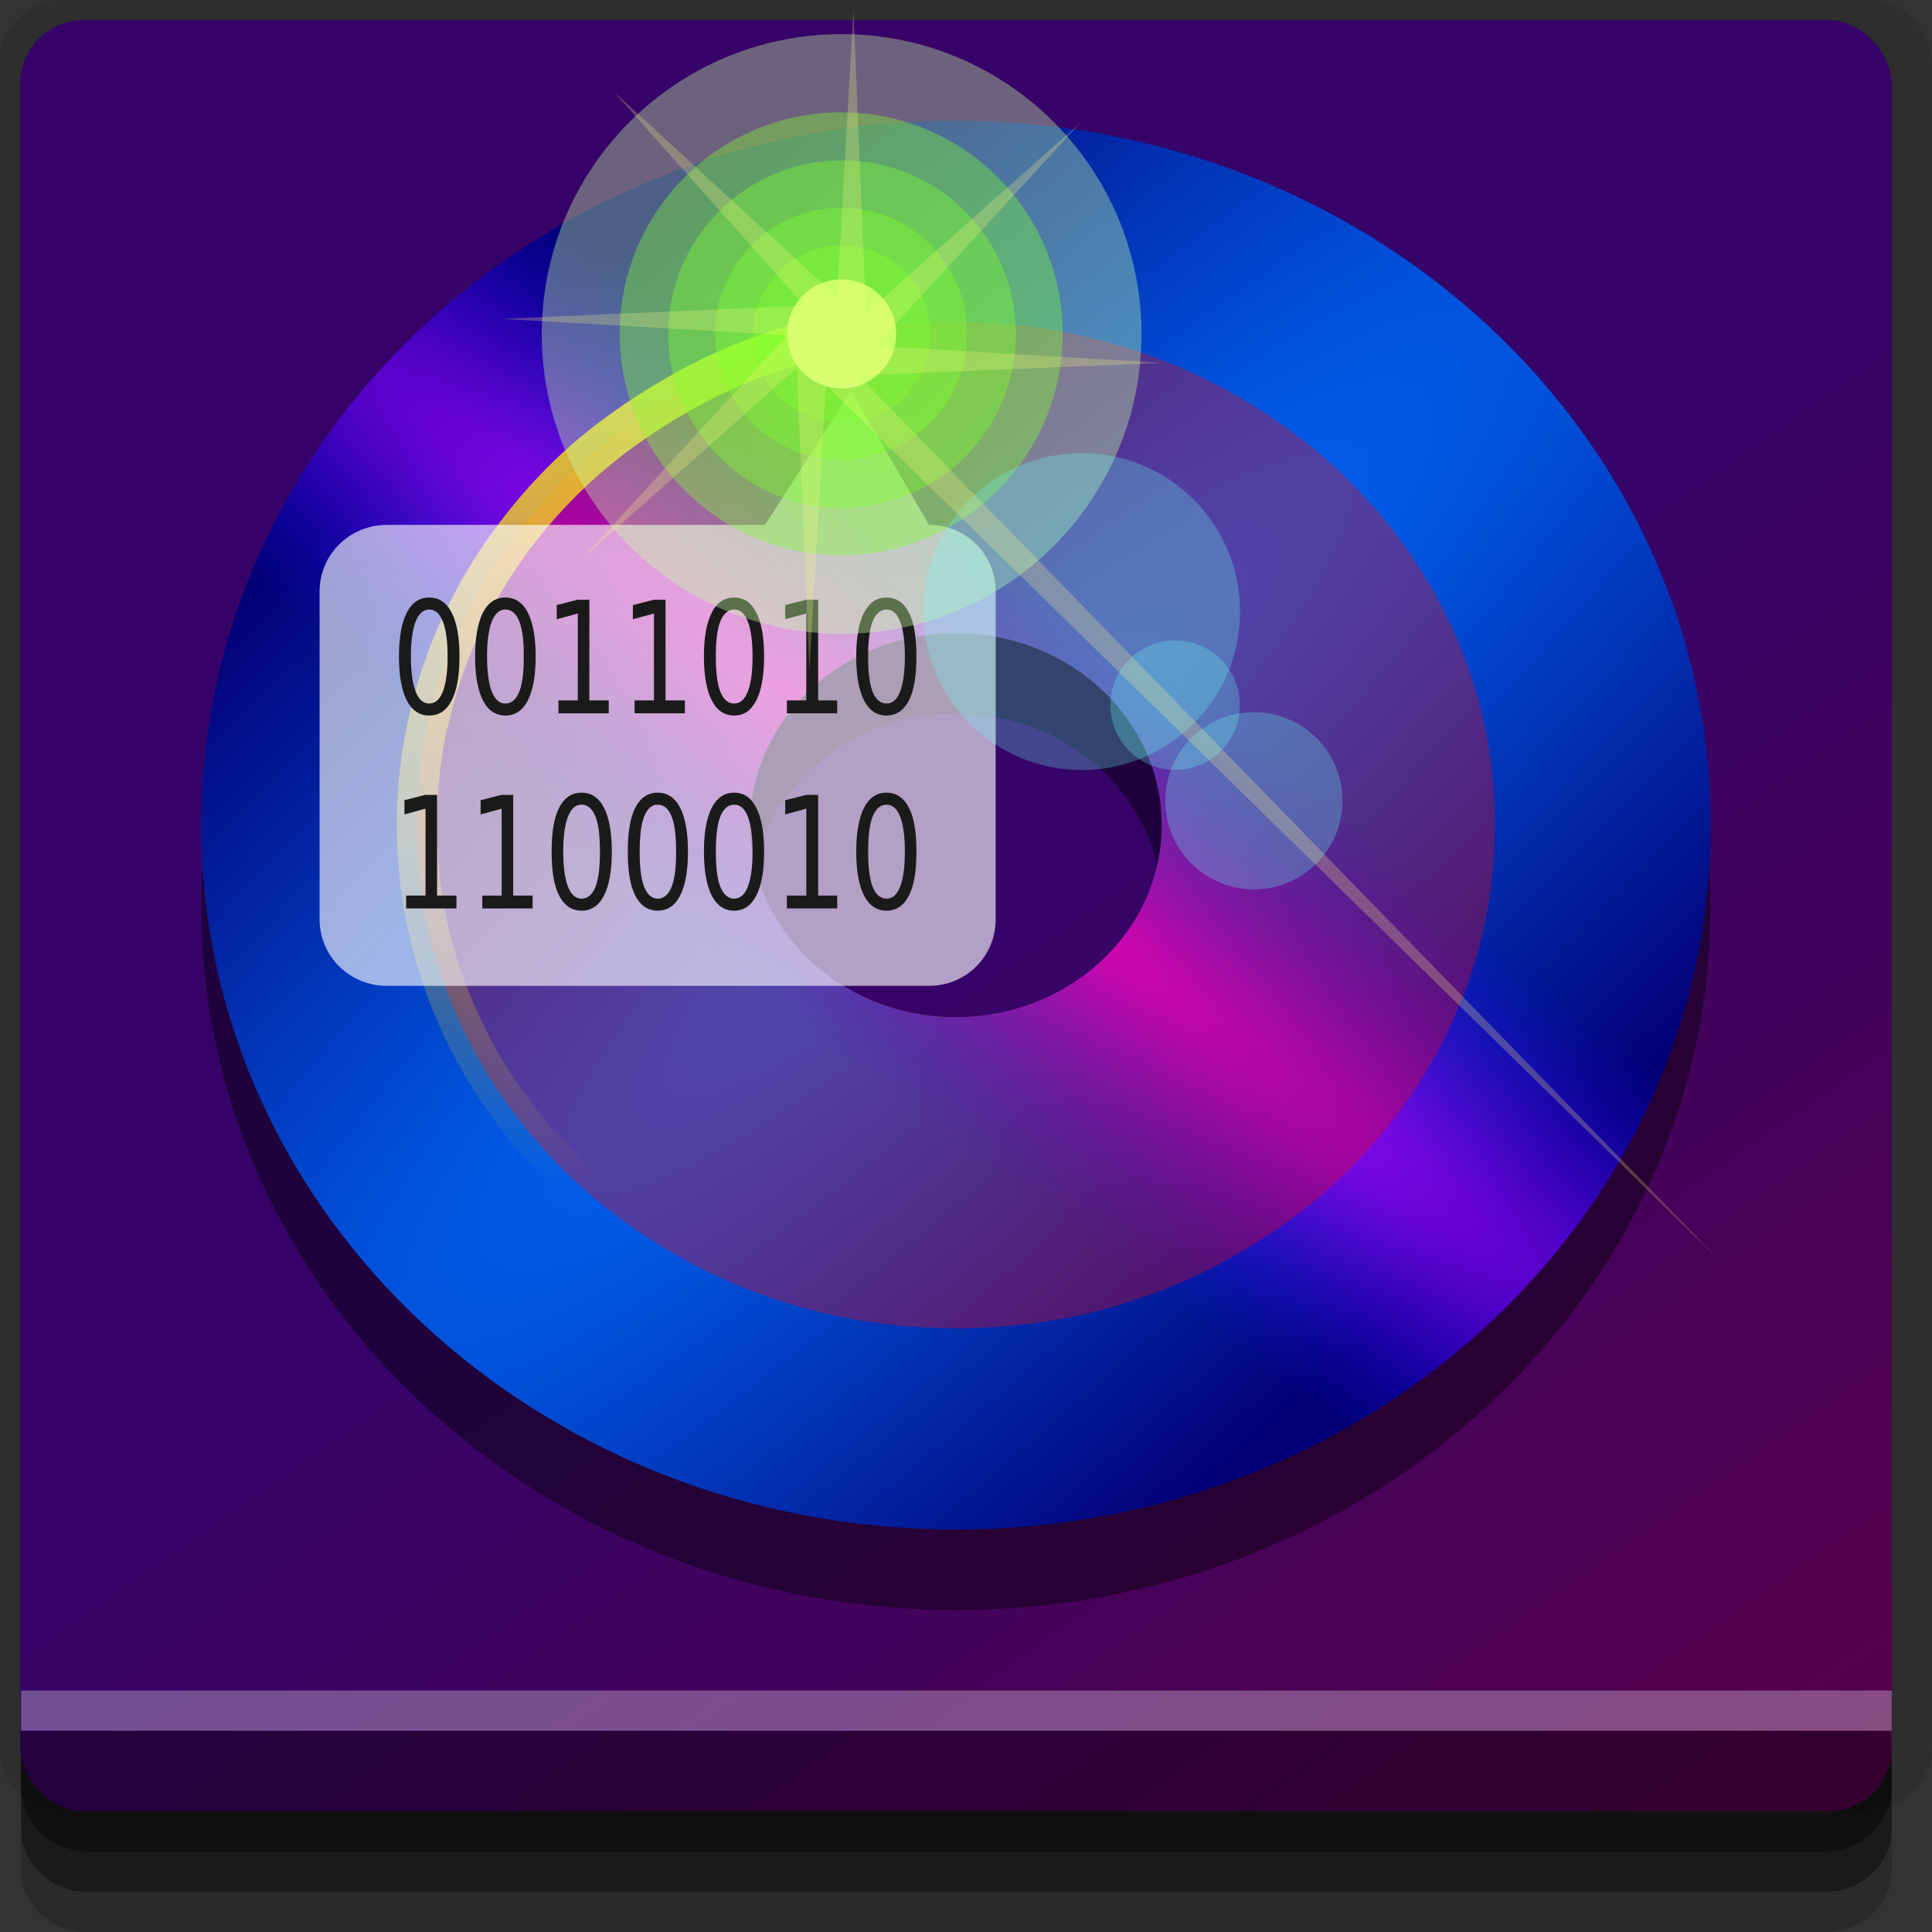 <?xml version="1.0" encoding="UTF-8" standalone="no"?>
<!-- Created with Inkscape (http://www.inkscape.org/) -->

<svg
   xmlns:dc="http://purl.org/dc/elements/1.1/"
   xmlns:cc="http://creativecommons.org/ns#"
   xmlns:rdf="http://www.w3.org/1999/02/22-rdf-syntax-ns#"
   xmlns:svg="http://www.w3.org/2000/svg"
   xmlns="http://www.w3.org/2000/svg"
   xmlns:xlink="http://www.w3.org/1999/xlink"
   xmlns:sodipodi="http://sodipodi.sourceforge.net/DTD/sodipodi-0.dtd"
   xmlns:inkscape="http://www.inkscape.org/namespaces/inkscape"
   width="96"
   height="96"
   id="svg2"
   version="1.1"
   inkscape:version="0.48.4 r9939"
   sodipodi:docname="dvdrip.svg">
  <rect width="100%" height="100%" fill="#333333" stroke="none"/>
  <defs
     id="defs4">
    <linearGradient
       inkscape:collect="always"
       id="linearGradient3848">
      <stop
         style="stop-color:#f7e214;stop-opacity:1;"
         offset="0"
         id="stop3850" />
      <stop
         style="stop-color:#f7e214;stop-opacity:0;"
         offset="1"
         id="stop3852" />
    </linearGradient>
    <linearGradient
       id="linearGradient3777">
      <stop
         id="stop3779"
         offset="0"
         style="stop-color:#e000ff;stop-opacity:1;" />
      <stop
         id="stop3781"
         offset="1"
         style="stop-color:#0009ff;stop-opacity:0;" />
    </linearGradient>
    <linearGradient
       id="linearGradient3766">
      <stop
         style="stop-color:#360468;stop-opacity:1;"
         offset="0"
         id="stop3768" />
      <stop
         style="stop-color:#58004a;stop-opacity:1;"
         offset="1"
         id="stop3770" />
    </linearGradient>
    <linearGradient
       inkscape:collect="always"
       xlink:href="#linearGradient3766"
       id="linearGradient3772"
       x1="35"
       y1="1007.362"
       x2="0"
       y2="957.362"
       gradientUnits="userSpaceOnUse"
       gradientTransform="translate(-95,-2003.724)" />
    <radialGradient
       inkscape:collect="always"
       xlink:href="#linearGradient3796"
       id="radialGradient3791"
       gradientUnits="userSpaceOnUse"
       gradientTransform="matrix(-3.959,3.695,0.868,0.81,193.456,782.575)"
       cx="47.5"
       cy="48.5"
       fx="47.5"
       fy="48.5"
       r="27.5" />
    <linearGradient
       id="linearGradient3796">
      <stop
         style="stop-color:#006fff;stop-opacity:1;"
         offset="0"
         id="stop3798" />
      <stop
         style="stop-color:#030077;stop-opacity:1;"
         offset="1"
         id="stop3800" />
    </linearGradient>
    <radialGradient
       inkscape:collect="always"
       xlink:href="#linearGradient3777"
       id="radialGradient3783"
       gradientUnits="userSpaceOnUse"
       gradientTransform="matrix(-2.793,-2.171,-0.273,0.364,193.395,1082.862)"
       cx="47.5"
       cy="48.5"
       fx="47.5"
       fy="48.5"
       r="27.5" />
    <linearGradient
       inkscape:collect="always"
       xlink:href="#linearGradient3848"
       id="linearGradient3854"
       x1="50"
       y1="967.362"
       x2="55"
       y2="1012.362"
       gradientUnits="userSpaceOnUse" />
  </defs>
  <sodipodi:namedview
     id="base"
     pagecolor="#ffffff"
     bordercolor="#666666"
     borderopacity="1.0"
     inkscape:pageopacity="0.0"
     inkscape:pageshadow="2"
     inkscape:zoom="5.90625"
     inkscape:cx="58.273152"
     inkscape:cy="70.331771"
     inkscape:document-units="px"
     inkscape:current-layer="layer1"
     showgrid="true"
     inkscape:snap-page="true"
     inkscape:snap-global="false"
     inkscape:snap-center="true"
     inkscape:snap-object-midpoints="false"
     showguides="true"
     inkscape:guide-bbox="true"
     inkscape:snap-bbox="true"
     inkscape:object-paths="true"
     inkscape:object-nodes="true"
     inkscape:window-width="1305"
     inkscape:window-height="744"
     inkscape:window-x="61"
     inkscape:window-y="24"
     inkscape:window-maximized="1"
     inkscape:snap-midpoints="false"
     inkscape:snap-grids="true"
     inkscape:snap-to-guides="false">
    <inkscape:grid
       type="xygrid"
       id="grid3002"
       empspacing="5"
       visible="true"
       enabled="true"
       snapvisiblegridlinesonly="true" />
  </sodipodi:namedview>
  <g
     inkscape:label="Layer 1"
     inkscape:groupmode="layer"
     id="layer1"
     transform="translate(0,-956.362)">
    <rect
       style="fill:#ffffff;fill-opacity:0;fill-rule:nonzero;stroke:none"
       id="rect3775"
       width="96"
       height="96"
       x="0"
       y="956.362"
       ry="0" />
    <path
       style="fill:#000000;fill-opacity:0.096;fill-rule:nonzero;stroke:none"
       d="m 3.353,956.307 c -1.884,0 -3.411,1.432 -3.411,3.198 l 0,83.659 c 0,1.766 1.527,3.198 3.411,3.198 l 89.236,0 c 1.884,0 3.411,-1.432 3.411,-3.198 l 0,-83.659 c 0,-1.766 -1.527,-3.198 -3.411,-3.198 z"
       id="rect3772"
       inkscape:connector-curvature="0"
       sodipodi:nodetypes="sssssssss" />
    <path
       style="fill:#000000;fill-opacity:0.187;fill-rule:nonzero;stroke:none"
       d="m 1.046,1041.807 0,7.422 c 0,1.739 1.462,3.134 3.285,3.134 l 86.384,0 c 1.823,0 3.285,-1.395 3.285,-3.134 l 0,-7.422 -92.954,0 z"
       id="rect3785"
       inkscape:connector-curvature="0" />
    <path
       style="fill:#000000;fill-opacity:0.384;fill-rule:nonzero;stroke:none"
       d="m 1.046,1041.807 0,5.381 c 0,1.762 1.462,3.175 3.285,3.175 l 86.384,0 c 1.823,0 3.285,-1.413 3.285,-3.175 l 0,-5.381 -92.954,0 z"
       id="rect3783"
       inkscape:connector-curvature="0" />
    <rect
       style="fill:url(#linearGradient3772);fill-opacity:1;fill-rule:nonzero;stroke:none"
       id="rect2985-2"
       width="93"
       height="89"
       x="-94"
       y="-1046.362"
       ry="3.151"
       transform="scale(-1,-1)" />
    <path
       style="fill:#000000;fill-opacity:0.384;fill-rule:nonzero;stroke:none"
       d="m 1,1042.362 0.046,2.746 c 0.03,1.806 1.462,3.254 3.285,3.254 l 86.384,0 c 1.823,0 3.285,-1.448 3.285,-3.254 l -0.046,-2.746 z"
       id="rect3781"
       inkscape:connector-curvature="0"
       sodipodi:nodetypes="csssscc" />
    <rect
       style="fill:#ffffff;fill-opacity:0.3;fill-rule:nonzero;stroke:none"
       id="rect3770"
       width="92.954"
       height="2"
       x="1.046"
       y="1040.362" />
    <path
       inkscape:connector-curvature="0"
       id="path3787"
       d="M 47.5,966.362 C 68.211,966.362 85,982.032 85,1001.362 c 0,19.33 -16.789,35 -37.5,35 -20.711,0 -37.5,-15.67 -37.5,-35 0,-19.33 16.789,-35 37.5,-35 z m 0,25.455 c -5.648,0 -10.227,4.274 -10.227,9.546 0,5.272 4.579,9.545 10.227,9.545 5.648,0 10.227,-4.274 10.227,-9.545 0,-5.272 -4.579,-9.546 -10.227,-9.546 z"
       style="fill:#000000;fill-opacity:0.425;fill-rule:nonzero;stroke:none" />
    <path
       style="fill:url(#radialGradient3791);fill-opacity:1;fill-rule:nonzero;stroke:none"
       d="M 47.5,962.362 C 68.211,962.362 85,978.032 85,997.362 85,1016.692 68.211,1032.362 47.5,1032.362 26.789,1032.362 10,1016.692 10,997.362 10,978.032 26.789,962.362 47.5,962.362 z m 0,25.455 c -5.648,0 -10.227,4.274 -10.227,9.546 0,5.272 4.579,9.545 10.227,9.545 5.648,0 10.227,-4.274 10.227,-9.545 0,-5.272 -4.579,-9.546 -10.227,-9.546 z"
       id="path3006"
       inkscape:connector-curvature="0" />
    <path
       inkscape:connector-curvature="0"
       id="path3007"
       d="M 47.5,962.362 C 68.211,962.362 85,978.032 85,997.362 85,1016.692 68.211,1032.362 47.5,1032.362 26.789,1032.362 10,1016.692 10,997.362 10,978.032 26.789,962.362 47.5,962.362 z m 0,25.455 c -5.648,0 -10.227,4.274 -10.227,9.546 0,5.272 4.579,9.545 10.227,9.545 5.648,0 10.227,-4.274 10.227,-9.545 0,-5.272 -4.579,-9.546 -10.227,-9.546 z"
       style="fill:url(#radialGradient3783);fill-opacity:1;fill-rule:nonzero;stroke:none" />
    <path
       style="fill:#ff0009;fill-opacity:0.315;fill-rule:nonzero;stroke:none"
       d="m 47.5,972.362 c -1.849,0 -3.663,0.167 -5.406,0.5 -1.744,0.333 -3.429,0.836 -5.031,1.469 -1.602,0.633 -3.107,1.414 -4.531,2.312 -1.425,0.899 -2.757,1.9 -3.969,3.031 -1.212,1.131 -2.319,2.389 -3.281,3.719 -0.962,1.33 -1.791,2.755 -2.469,4.25 -0.678,1.495 -1.206,3.06 -1.562,4.688 -0.357,1.627 -0.531,3.305 -0.531,5.031 0,1.726 0.175,3.404 0.531,5.031 0.357,1.627 0.885,3.192 1.562,4.688 0.678,1.496 1.506,2.92 2.469,4.25 0.962,1.33 2.07,2.588 3.281,3.719 1.212,1.131 2.544,2.133 3.969,3.031 1.425,0.899 2.929,1.68 4.531,2.312 1.602,0.633 3.288,1.136 5.031,1.469 1.744,0.333 3.557,0.5 5.406,0.5 1.849,0 3.663,-0.167 5.406,-0.5 1.744,-0.333 3.429,-0.836 5.031,-1.469 1.602,-0.632 3.107,-1.414 4.531,-2.312 1.425,-0.898 2.757,-1.9 3.969,-3.031 1.212,-1.131 2.319,-2.389 3.281,-3.719 0.962,-1.33 1.791,-2.755 2.469,-4.25 0.678,-1.495 1.206,-3.06 1.562,-4.688 0.357,-1.627 0.531,-3.305 0.531,-5.031 0,-1.726 -0.175,-3.404 -0.531,-5.031 -0.357,-1.627 -0.885,-3.192 -1.562,-4.688 -0.678,-1.495 -1.506,-2.92 -2.469,-4.25 -0.962,-1.33 -2.07,-2.588 -3.281,-3.719 -1.212,-1.131 -2.544,-2.133 -3.969,-3.031 -1.425,-0.899 -2.929,-1.68 -4.531,-2.312 -1.602,-0.633 -3.288,-1.136 -5.031,-1.469 -1.744,-0.333 -3.557,-0.5 -5.406,-0.5 z m 0,15.469 c 5.648,0 10.219,4.259 10.219,9.531 0,5.272 -4.57,9.531 -10.219,9.531 -5.648,0 -10.219,-4.259 -10.219,-9.531 0,-5.272 4.57,-9.531 10.219,-9.531 z"
       id="path3058"
       inkscape:connector-curvature="0" />
    <path
       style="font-size:medium;font-style:normal;font-variant:normal;font-weight:normal;font-stretch:normal;text-indent:0;text-align:start;text-decoration:none;line-height:normal;letter-spacing:normal;word-spacing:normal;text-transform:none;direction:ltr;block-progression:tb;writing-mode:lr-tb;text-anchor:start;baseline-shift:baseline;color:#000000;fill:url(#linearGradient3854);fill-opacity:1;stroke:none;stroke-width:2;marker:none;visibility:visible;display:inline;overflow:visible;enable-background:accumulate;font-family:Sans;-inkscape-font-specification:Sans"
       d="m 41.906,971.875 c -1.809,0.346 -3.562,0.877 -5.219,1.531 -1.665,0.657 -3.215,1.478 -4.688,2.406 -1.47,0.927 -2.861,1.945 -4.125,3.125 -1.26,1.176 -2.406,2.492 -3.406,3.875 -1.001,1.384 -1.857,2.849 -2.562,4.406 -0.705,1.556 -1.253,3.208 -1.625,4.906 -0.373,1.701 -0.562,3.457 -0.562,5.25 0,1.793 0.19,3.518 0.562,5.219 0.372,1.698 0.92,3.35 1.625,4.906 0.706,1.557 1.561,3.022 2.562,4.406 1,1.383 2.147,2.699 3.406,3.875 1.264,1.18 2.655,2.229 4.125,3.156 1.472,0.928 3.023,1.718 4.688,2.375 a 1,1 0 1 0 0.75,-1.844 c -1.539,-0.608 -2.998,-1.35 -4.375,-2.219 -1.379,-0.87 -2.653,-1.855 -3.812,-2.938 -1.163,-1.086 -2.232,-2.285 -3.156,-3.562 -0.923,-1.276 -1.725,-2.66 -2.375,-4.094 -0.65,-1.435 -1.159,-2.912 -1.5,-4.469 -0.341,-1.554 -0.5,-3.154 -0.5,-4.812 0,-1.658 0.159,-3.29 0.5,-4.844 L 22.25,992.5 c 0.341,-1.543 0.824,-3.015 1.469,-4.438 0.65,-1.434 1.452,-2.818 2.375,-4.094 0.924,-1.277 1.993,-2.476 3.156,-3.562 l 0.031,-0.031 c 1.151,-1.07 2.415,-2.013 3.781,-2.875 1.377,-0.869 2.836,-1.642 4.375,-2.25 1.548,-0.611 3.166,-1.086 4.844,-1.406 a 1.002,1.002 0 1 0 -0.375,-1.969 z"
       id="path3834"
       inkscape:connector-curvature="0" />
    <path
       style="fill:#ffffff;fill-opacity:0.621;fill-rule:nonzero;stroke:none"
       d="m 19.224,982.443 c -1.846,0 -3.344,1.466 -3.344,3.312 l 0,16.281 c 0,1.846 1.497,3.312 3.344,3.312 l 26.938,0 c 1.846,0 3.312,-1.466 3.312,-3.312 l 0,-16.281 c 0,-1.846 -1.466,-3.312 -3.312,-3.312 l -3.877,-6.666 -4.266,6.666 z"
       id="rect3943"
       inkscape:connector-curvature="0"
       sodipodi:nodetypes="ssssssssccs" />
    <path
       style="font-size:11px;font-style:normal;font-variant:normal;font-weight:normal;font-stretch:normal;text-align:end;line-height:125%;letter-spacing:0px;word-spacing:0px;text-anchor:end;fill:#1a1a1a;fill-opacity:1;stroke:none;font-family:mry_KacstQurn;-inkscape-font-specification:mry_KacstQurn"
       d="m 21.328,986.054 c -0.486,1e-5 -0.857,0.247 -1.115,0.749 -0.255,0.5 -0.389,1.227 -0.389,2.182 0,0.952 0.133,1.679 0.389,2.182 0.257,0.5 0.629,0.749 1.115,0.749 0.486,0 0.859,-0.249 1.115,-0.749 0.257,-0.502 0.389,-1.23 0.389,-2.182 -3e-6,-0.954 -0.131,-1.682 -0.389,-2.182 -0.256,-0.502 -0.629,-0.749 -1.115,-0.749 z m 3.784,0 c -0.486,1e-5 -0.857,0.247 -1.115,0.749 -0.255,0.5 -0.389,1.227 -0.389,2.182 0,0.952 0.133,1.679 0.389,2.182 0.257,0.5 0.629,0.749 1.115,0.749 0.486,0 0.859,-0.249 1.115,-0.749 0.257,-0.502 0.389,-1.23 0.389,-2.182 -4e-6,-0.954 -0.131,-1.682 -0.389,-2.182 -0.256,-0.502 -0.629,-0.749 -1.115,-0.749 z m 11.369,0 c -0.486,1e-5 -0.857,0.247 -1.115,0.749 -0.256,0.5 -0.389,1.227 -0.389,2.182 0,0.952 0.133,1.679 0.389,2.182 0.257,0.5 0.629,0.749 1.115,0.749 0.486,0 0.843,-0.249 1.098,-0.749 0.257,-0.502 0.389,-1.23 0.389,-2.182 -3e-6,-0.954 -0.131,-1.682 -0.389,-2.182 -0.256,-0.502 -0.612,-0.749 -1.098,-0.749 z m 7.568,0 c -0.486,1e-5 -0.857,0.247 -1.115,0.749 -0.255,0.5 -0.389,1.227 -0.389,2.182 0,0.952 0.133,1.679 0.389,2.182 0.257,0.5 0.629,0.749 1.115,0.749 0.486,0 0.859,-0.249 1.115,-0.749 0.257,-0.502 0.372,-1.23 0.372,-2.182 -3e-6,-0.954 -0.114,-1.682 -0.372,-2.182 -0.256,-0.502 -0.629,-0.749 -1.115,-0.749 z m -15.355,0.11 -1.03,0.264 0,0.705 1.047,-0.286 0,4.319 -0.963,0 0,0.639 2.5,0 0,-0.639 -0.963,0 0,-5.002 -0.591,0 z m 3.801,0 -1.047,0.264 0,0.705 1.047,-0.286 0,4.319 -0.963,0 0,0.639 2.5,0 0,-0.639 -0.963,0 0,-5.002 -0.574,0 z m 7.568,0 -1.047,0.264 0,0.705 1.047,-0.286 0,4.319 -0.963,0 0,0.639 2.5,0 0,-0.639 -0.946,0 0,-5.002 -0.591,0 z m -18.734,0.485 c 0.304,10e-6 0.525,0.206 0.676,0.595 0.153,0.386 0.236,0.963 0.236,1.741 -2e-6,0.775 -0.084,1.352 -0.236,1.741 -0.151,0.386 -0.372,0.595 -0.676,0.595 -0.302,0 -0.523,-0.209 -0.676,-0.595 -0.151,-0.389 -0.236,-0.966 -0.236,-1.741 -2e-6,-0.778 0.086,-1.355 0.236,-1.741 0.153,-0.389 0.374,-0.595 0.676,-0.595 z m 3.784,0 c 0.304,10e-6 0.542,0.206 0.693,0.595 0.153,0.386 0.22,0.963 0.22,1.741 -10e-7,0.775 -0.067,1.352 -0.22,1.741 -0.151,0.386 -0.389,0.595 -0.693,0.595 -0.302,0 -0.523,-0.209 -0.676,-0.595 -0.151,-0.389 -0.236,-0.966 -0.236,-1.741 -3e-6,-0.778 0.086,-1.355 0.236,-1.741 0.153,-0.389 0.374,-0.595 0.676,-0.595 z m 11.369,0 c 0.304,10e-6 0.525,0.206 0.676,0.595 0.153,0.386 0.236,0.963 0.236,1.741 -4e-6,0.775 -0.084,1.352 -0.236,1.741 -0.151,0.386 -0.372,0.595 -0.676,0.595 -0.302,0 -0.54,-0.209 -0.693,-0.595 -0.151,-0.389 -0.22,-0.966 -0.22,-1.741 -10e-7,-0.778 0.069,-1.355 0.22,-1.741 0.153,-0.389 0.391,-0.595 0.693,-0.595 z m 7.568,0 c 0.304,10e-6 0.525,0.206 0.676,0.595 0.153,0.386 0.236,0.963 0.236,1.741 -2e-6,0.775 -0.084,1.352 -0.236,1.741 -0.151,0.386 -0.372,0.595 -0.676,0.595 -0.302,0 -0.54,-0.209 -0.693,-0.595 -0.151,-0.389 -0.22,-0.966 -0.22,-1.741 -10e-7,-0.778 0.069,-1.355 0.22,-1.741 0.153,-0.389 0.391,-0.595 0.693,-0.595 z m -15.153,9.101 c -0.486,0 -0.857,0.247 -1.115,0.749 -0.256,0.5 -0.372,1.227 -0.372,2.182 -1e-6,0.952 0.116,1.679 0.372,2.182 0.257,0.5 0.629,0.749 1.115,0.749 0.486,0 0.859,-0.249 1.115,-0.749 0.257,-0.502 0.389,-1.23 0.389,-2.182 -4e-6,-0.954 -0.131,-1.682 -0.389,-2.182 -0.256,-0.502 -0.629,-0.749 -1.115,-0.749 z m 3.784,0 c -0.486,0 -0.857,0.247 -1.115,0.749 -0.255,0.5 -0.372,1.227 -0.372,2.182 0,0.952 0.116,1.679 0.372,2.182 0.257,0.5 0.629,0.749 1.115,0.749 0.486,0 0.859,-0.249 1.115,-0.749 0.257,-0.502 0.389,-1.23 0.389,-2.182 -3e-6,-0.954 -0.131,-1.682 -0.389,-2.182 -0.256,-0.502 -0.629,-0.749 -1.115,-0.749 z m 3.801,0 c -0.486,0 -0.857,0.247 -1.115,0.749 -0.256,0.5 -0.389,1.227 -0.389,2.182 0,0.952 0.133,1.679 0.389,2.182 0.257,0.5 0.629,0.749 1.115,0.749 0.486,0 0.843,-0.249 1.098,-0.749 0.257,-0.502 0.389,-1.23 0.389,-2.182 -3e-6,-0.954 -0.131,-1.682 -0.389,-2.182 -0.256,-0.502 -0.612,-0.749 -1.098,-0.749 z m 7.568,0 c -0.486,0 -0.857,0.247 -1.115,0.749 -0.255,0.5 -0.389,1.227 -0.389,2.182 0,0.952 0.133,1.679 0.389,2.182 0.257,0.5 0.629,0.749 1.115,0.749 0.486,0 0.859,-0.249 1.115,-0.749 0.257,-0.502 0.372,-1.23 0.372,-2.182 -3e-6,-0.954 -0.114,-1.682 -0.372,-2.182 -0.256,-0.502 -0.629,-0.749 -1.115,-0.749 z m -22.923,0.11 -1.03,0.265 0,0.705 1.047,-0.286 0,4.319 -0.963,0 0,0.639 2.5,0 0,-0.639 -0.963,0 0,-5.002 -0.591,0 z m 3.784,0 -1.03,0.265 0,0.705 1.047,-0.286 0,4.319 -0.963,0 0,0.639 2.5,0 0,-0.639 -0.963,0 0,-5.002 -0.591,0 z m 15.153,0 -1.047,0.265 0,0.705 1.047,-0.286 0,4.319 -0.963,0 0,0.639 2.5,0 0,-0.639 -0.946,0 0,-5.002 -0.591,0 z m -11.166,0.485 c 0.304,0 0.542,0.206 0.693,0.595 0.153,0.386 0.22,0.963 0.22,1.741 -2e-6,0.775 -0.067,1.352 -0.22,1.741 -0.151,0.386 -0.389,0.595 -0.693,0.595 -0.302,0 -0.523,-0.209 -0.676,-0.595 -0.151,-0.389 -0.236,-0.966 -0.236,-1.741 0,-0.778 0.086,-1.355 0.236,-1.741 0.153,-0.389 0.374,-0.595 0.676,-0.595 z m 3.784,0 c 0.304,0 0.542,0.206 0.693,0.595 0.153,0.386 0.22,0.963 0.22,1.741 -2e-6,0.775 -0.067,1.352 -0.22,1.741 -0.151,0.386 -0.389,0.595 -0.693,0.595 -0.302,0 -0.523,-0.209 -0.676,-0.595 -0.151,-0.389 -0.22,-0.966 -0.22,-1.741 -10e-7,-0.778 0.069,-1.355 0.22,-1.741 0.153,-0.389 0.374,-0.595 0.676,-0.595 z m 3.801,0 c 0.304,0 0.525,0.206 0.676,0.595 0.153,0.386 0.236,0.963 0.236,1.741 -4e-6,0.775 -0.084,1.352 -0.236,1.741 -0.151,0.386 -0.372,0.595 -0.676,0.595 -0.302,0 -0.54,-0.209 -0.693,-0.595 -0.151,-0.389 -0.22,-0.966 -0.22,-1.741 -10e-7,-0.778 0.069,-1.355 0.22,-1.741 0.153,-0.389 0.391,-0.595 0.693,-0.595 z m 7.568,0 c 0.304,0 0.525,0.206 0.676,0.595 0.153,0.386 0.236,0.963 0.236,1.741 -2e-6,0.775 -0.084,1.352 -0.236,1.741 -0.151,0.386 -0.372,0.595 -0.676,0.595 -0.302,0 -0.54,-0.209 -0.693,-0.595 -0.151,-0.389 -0.22,-0.966 -0.22,-1.741 -10e-7,-0.778 0.069,-1.355 0.22,-1.741 0.153,-0.389 0.391,-0.595 0.693,-0.595 z"
       id="text3960"
       inkscape:connector-curvature="0" />
    <path
       transform="matrix(5.5,0,0,5.5,-188.19,881.696)"
       d="m 44.529,16.593 c 0,1.496 -1.213,2.709 -2.709,2.709 -1.496,0 -2.709,-1.213 -2.709,-2.709 0,-1.496 1.213,-2.709 2.709,-2.709 1.496,0 2.709,1.213 2.709,2.709 z"
       sodipodi:ry="2.7089946"
       sodipodi:rx="2.7089946"
       sodipodi:cy="16.592592"
       sodipodi:cx="41.820107"
       id="path3866"
       style="fill:#c8ffa4;fill-opacity:0.376;fill-rule:evenodd;stroke:none"
       sodipodi:type="arc" />
    <path
       transform="matrix(1.625,0,0,1.625,-26.138,945.992)"
       d="m 44.529,16.593 c 0,1.496 -1.213,2.709 -2.709,2.709 -1.496,0 -2.709,-1.213 -2.709,-2.709 0,-1.496 1.213,-2.709 2.709,-2.709 1.496,0 2.709,1.213 2.709,2.709 z"
       sodipodi:ry="2.7089946"
       sodipodi:rx="2.7089946"
       sodipodi:cy="16.592592"
       sodipodi:cx="41.820107"
       id="path3858"
       style="fill:#80ff2b;fill-opacity:0.376;fill-rule:evenodd;stroke:none"
       sodipodi:type="arc" />
    <path
       sodipodi:type="arc"
       style="fill:#80ff2b;fill-opacity:0.376;fill-rule:evenodd;stroke:none"
       id="path3860"
       sodipodi:cx="41.820107"
       sodipodi:cy="16.592592"
       sodipodi:rx="2.7089946"
       sodipodi:ry="2.7089946"
       d="m 44.529,16.593 c 0,1.496 -1.213,2.709 -2.709,2.709 -1.496,0 -2.709,-1.213 -2.709,-2.709 0,-1.496 1.213,-2.709 2.709,-2.709 1.496,0 2.709,1.213 2.709,2.709 z"
       transform="matrix(2.312,0,0,2.312,-54.889,934.584)" />
    <path
       transform="matrix(3.188,0,0,3.188,-91.481,920.066)"
       d="m 44.529,16.593 c 0,1.496 -1.213,2.709 -2.709,2.709 -1.496,0 -2.709,-1.213 -2.709,-2.709 0,-1.496 1.213,-2.709 2.709,-2.709 1.496,0 2.709,1.213 2.709,2.709 z"
       sodipodi:ry="2.7089946"
       sodipodi:rx="2.7089946"
       sodipodi:cy="16.592592"
       sodipodi:cx="41.820107"
       id="path3862"
       style="fill:#80ff2b;fill-opacity:0.376;fill-rule:evenodd;stroke:none"
       sodipodi:type="arc" />
    <path
       sodipodi:type="arc"
       style="fill:#80ff2b;fill-opacity:0.376;fill-rule:evenodd;stroke:none"
       id="path3864"
       sodipodi:cx="41.820107"
       sodipodi:cy="16.592592"
       sodipodi:rx="2.7089946"
       sodipodi:ry="2.7089946"
       d="m 44.529,16.593 c 0,1.496 -1.213,2.709 -2.709,2.709 -1.496,0 -2.709,-1.213 -2.709,-2.709 0,-1.496 1.213,-2.709 2.709,-2.709 1.496,0 2.709,1.213 2.709,2.709 z"
       transform="matrix(4.062,0,0,4.062,-128.074,905.547)" />
    <path
       sodipodi:type="arc"
       style="fill:#caff6a;fill-opacity:1;fill-rule:evenodd;stroke:none;stroke-width:2;stroke-linecap:round;stroke-linejoin:round;stroke-miterlimit:4;stroke-opacity:1;stroke-dasharray:none;stroke-dashoffset:0"
       id="path3856"
       sodipodi:cx="41.820107"
       sodipodi:cy="16.592592"
       sodipodi:rx="2.7089946"
       sodipodi:ry="2.7089946"
       d="m 44.529,16.593 c 0,1.496 -1.213,2.709 -2.709,2.709 -1.496,0 -2.709,-1.213 -2.709,-2.709 0,-1.496 1.213,-2.709 2.709,-2.709 1.496,0 2.709,1.213 2.709,2.709 z"
       transform="translate(0,956.362)" />
    <path
       sodipodi:type="arc"
       style="fill:#69fff8;fill-opacity:0.269;fill-rule:evenodd;stroke:none"
       id="path3870"
       sodipodi:cx="41.820107"
       sodipodi:cy="16.592592"
       sodipodi:rx="2.7089946"
       sodipodi:ry="2.7089946"
       d="m 44.529,16.593 c 0,1.496 -1.213,2.709 -2.709,2.709 -1.496,0 -2.709,-1.213 -2.709,-2.709 0,-1.496 1.213,-2.709 2.709,-2.709 1.496,0 2.709,1.213 2.709,2.709 z"
       transform="matrix(2.906,0,0,2.906,-67.783,938.531)" />
    <path
       transform="matrix(1.187,0,0,1.187,8.751,971.706)"
       d="m 44.529,16.593 c 0,1.496 -1.213,2.709 -2.709,2.709 -1.496,0 -2.709,-1.213 -2.709,-2.709 0,-1.496 1.213,-2.709 2.709,-2.709 1.496,0 2.709,1.213 2.709,2.709 z"
       sodipodi:ry="2.7089946"
       sodipodi:rx="2.7089946"
       sodipodi:cy="16.592592"
       sodipodi:cx="41.820107"
       id="path3872"
       style="fill:#69fff8;fill-opacity:0.269;fill-rule:evenodd;stroke:none"
       sodipodi:type="arc" />
    <path
       sodipodi:type="arc"
       style="fill:#69fff8;fill-opacity:0.269;fill-rule:evenodd;stroke:none"
       id="path3874"
       sodipodi:cx="41.820107"
       sodipodi:cy="16.592592"
       sodipodi:rx="2.7089946"
       sodipodi:ry="2.7089946"
       d="m 44.529,16.593 c 0,1.496 -1.213,2.709 -2.709,2.709 -1.496,0 -2.709,-1.213 -2.709,-2.709 0,-1.496 1.213,-2.709 2.709,-2.709 1.496,0 2.709,1.213 2.709,2.709 z"
       transform="matrix(1.625,0,0,1.625,-5.651,969.188)" />
    <path
       style="fill:#fff785;fill-opacity:0.251;fill-rule:evenodd;stroke:none"
       d="M 42.406,0.531 41.594,14.75 30.5,4.562 39.969,15.188 24.906,15.844 39.125,16.656 28.938,27.75 39.594,18.281 40.219,33.344 41.031,19.125 85.31,62.498 42.656,18.656 57.719,18.031 43.5,17.188 53.688,6.094 43.031,15.562 z"
       transform="translate(0,956.362)"
       id="path3868"
       inkscape:connector-curvature="0"
       sodipodi:nodetypes="ccccccccccccccccc" />
  </g>
</svg>

